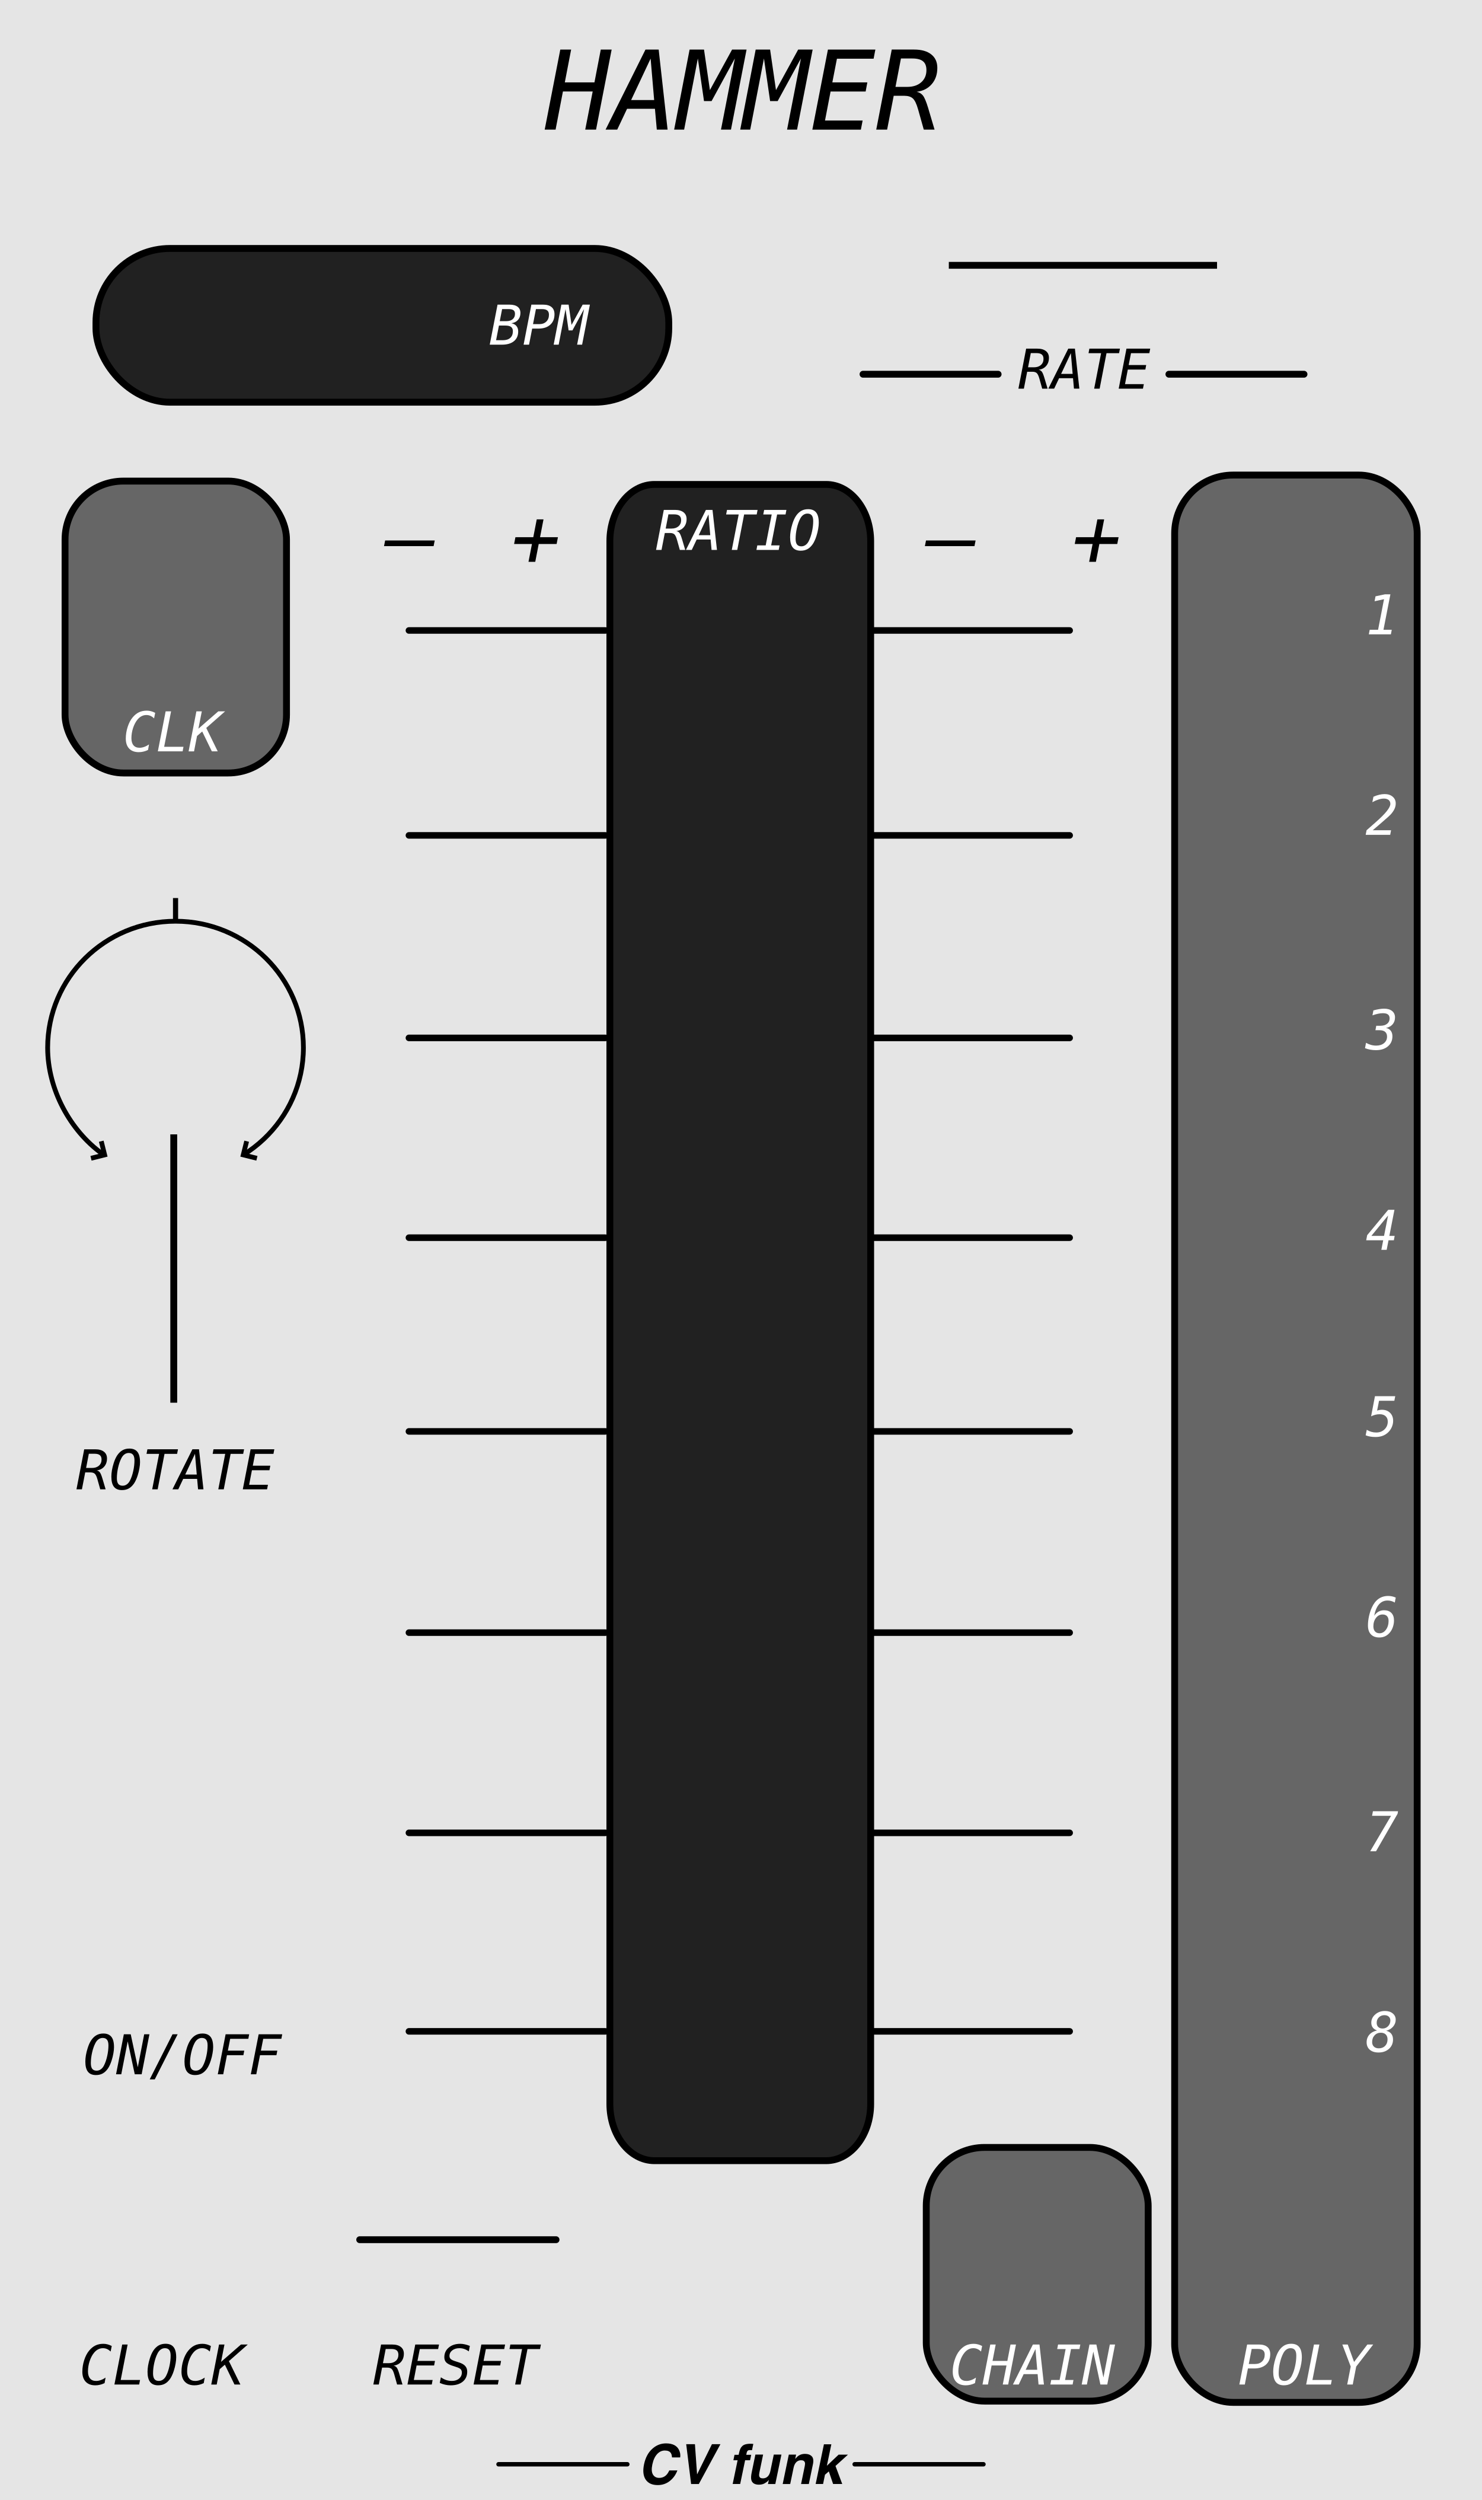 <?xml version="1.0" encoding="UTF-8" standalone="no"?>
<!-- Created with Inkscape (http://www.inkscape.org/) -->

<svg
   width="76.2mm"
   height="128.5mm"
   viewBox="0 0 76.2 128.5"
   version="1.1"
   id="svg8"
   inkscape:version="1.2 (dc2aeda, 2022-05-15)"
   sodipodi:docname="Hammer.svg"
   xml:space="preserve"
   xmlns:inkscape="http://www.inkscape.org/namespaces/inkscape"
   xmlns:sodipodi="http://sodipodi.sourceforge.net/DTD/sodipodi-0.dtd"
   xmlns="http://www.w3.org/2000/svg"
   xmlns:svg="http://www.w3.org/2000/svg"
   xmlns:rdf="http://www.w3.org/1999/02/22-rdf-syntax-ns#"
   xmlns:cc="http://creativecommons.org/ns#"
   xmlns:dc="http://purl.org/dc/elements/1.1/"
   xmlns:serif="http://www.serif.com/"><defs
     id="defs2" /><sodipodi:namedview
     id="base"
     pagecolor="#ffffff"
     bordercolor="#666666"
     borderopacity="1.0"
     inkscape:pageopacity="0.0"
     inkscape:pageshadow="2"
     inkscape:zoom="1.4635467"
     inkscape:cx="247.34435"
     inkscape:cy="241.1949"
     inkscape:document-units="mm"
     inkscape:current-layer="svg8"
     showgrid="false"
     units="mm"
     inkscape:snap-bbox="true"
     inkscape:snap-page="true"
     inkscape:bbox-nodes="false"
     inkscape:snap-bbox-edge-midpoints="false"
     inkscape:window-width="1512"
     inkscape:window-height="888"
     inkscape:window-x="0"
     inkscape:window-y="38"
     inkscape:window-maximized="0"
     inkscape:snap-bbox-midpoints="true"
     inkscape:snap-nodes="false"
     inkscape:showpageshadow="2"
     inkscape:pagecheckerboard="0"
     inkscape:deskcolor="#d1d1d1"
     showguides="true" /><rect
     id="rect1"
     x="-0.065"
     y="-0.389"
     width="76.33"
     height="129.294"
     style="clip-rule:evenodd;fill:#e5e5e5;fill-rule:evenodd;stroke-width:0.432;stroke-linejoin:round;stroke-miterlimit:1.5;fill-opacity:1" /><rect
     style="fill:#666666;fill-opacity:1;stroke:#000000;stroke-width:0.353;stroke-linecap:square;stroke-dasharray:none;stroke-opacity:1;paint-order:fill markers stroke"
     id="rect24722"
     width="12.47"
     height="99.067"
     x="60.397"
     y="24.419"
     rx="3"
     ry="3" /><g
     id="g10544"
     transform="translate(-6.843)"
     style="fill:#000000"><g
       id="g473"
       transform="translate(25.033)"
       style="fill:#000000"><path
         id="path128"
         d="m 16.724,125.934 c 0.06,0.127 0.079,0.254 0.058,0.382 h -0.419 c -0.006,-0.098 -0.026,-0.172 -0.058,-0.222 -0.057,-0.089 -0.161,-0.134 -0.311,-0.134 -0.152,0 -0.286,0.063 -0.4,0.188 -0.114,0.125 -0.195,0.303 -0.243,0.532 -0.048,0.23 -0.038,0.401 0.032,0.516 0.069,0.114 0.175,0.171 0.318,0.171 0.147,0 0.27,-0.049 0.368,-0.147 0.054,-0.052 0.105,-0.132 0.155,-0.237 h 0.415 c -0.083,0.223 -0.213,0.405 -0.391,0.545 -0.178,0.139 -0.384,0.209 -0.618,0.209 -0.289,0 -0.496,-0.094 -0.622,-0.283 -0.125,-0.19 -0.153,-0.45 -0.084,-0.781 0.074,-0.357 0.225,-0.633 0.453,-0.826 0.199,-0.168 0.424,-0.253 0.676,-0.253 0.338,0 0.561,0.113 0.67,0.339 z"
         style="clip-rule:evenodd;opacity:1;fill:#000000;fill-rule:nonzero;stroke-width:0.356;stroke-linejoin:round;stroke-miterlimit:1.5" /><path
         id="path129"
         d="m 17.652,127.189 0.764,-1.554 h 0.436 l -1.111,2.047 h -0.396 l -0.252,-2.047 h 0.448 z"
         style="clip-rule:evenodd;opacity:1;fill:#000000;fill-rule:nonzero;stroke-width:0.356;stroke-linejoin:round;stroke-miterlimit:1.5" /><path
         id="path130"
         d="m 20.435,126.181 -0.059,0.279 h -0.254 l -0.254,1.22 h -0.386 l 0.254,-1.22 h -0.217 l 0.058,-0.279 h 0.213 l 0.02,-0.097 c 0.034,-0.162 0.084,-0.274 0.15,-0.335 0.076,-0.09 0.22,-0.136 0.436,-0.136 0.025,0 0.047,7.1e-4 0.066,0.002 0.02,0.001 0.047,0.004 0.081,0.006 l -0.068,0.323 c -0.021,-0.003 -0.057,-0.005 -0.108,-0.006 -0.051,-10e-4 -0.089,0.01 -0.114,0.035 -0.025,0.025 -0.04,0.052 -0.046,0.081 -0.006,0.03 -0.015,0.072 -0.027,0.128 z"
         style="clip-rule:evenodd;opacity:1;fill:#000000;fill-rule:nonzero;stroke-width:0.356;stroke-linejoin:round;stroke-miterlimit:1.5" /><path
         id="path131"
         d="m 21.342,127.468 c -0.004,0.005 -0.016,0.018 -0.036,0.042 -0.019,0.023 -0.04,0.043 -0.064,0.061 -0.073,0.056 -0.14,0.093 -0.201,0.114 -0.061,0.02 -0.13,0.031 -0.206,0.031 -0.219,0 -0.351,-0.08 -0.393,-0.241 -0.024,-0.089 -0.017,-0.22 0.019,-0.393 l 0.189,-0.913 h 0.397 l -0.189,0.913 c -0.018,0.086 -0.022,0.151 -0.011,0.194 0.019,0.077 0.081,0.115 0.184,0.115 0.133,0 0.235,-0.055 0.307,-0.164 0.038,-0.059 0.067,-0.137 0.087,-0.234 l 0.171,-0.824 h 0.393 l -0.315,1.513 h -0.377 z"
         style="clip-rule:evenodd;opacity:1;fill:#000000;fill-rule:nonzero;stroke-width:0.356;stroke-linejoin:round;stroke-miterlimit:1.5" /><path
         id="path132"
         d="m 23.188,126.761 c 0.017,-0.08 0.02,-0.141 0.007,-0.183 -0.022,-0.078 -0.086,-0.117 -0.193,-0.117 -0.132,0 -0.234,0.057 -0.306,0.171 -0.038,0.06 -0.067,0.137 -0.086,0.231 l -0.17,0.819 h -0.386 l 0.314,-1.511 h 0.375 l -0.046,0.221 c 0.066,-0.077 0.125,-0.134 0.177,-0.168 0.092,-0.061 0.2,-0.091 0.322,-0.091 0.154,0 0.27,0.041 0.351,0.123 0.08,0.082 0.101,0.218 0.062,0.407 l -0.212,1.019 h -0.398 z"
         style="clip-rule:evenodd;opacity:1;fill:#000000;fill-rule:nonzero;stroke-width:0.356;stroke-linejoin:round;stroke-miterlimit:1.5" /><path
         id="path133"
         d="m 24.228,127.205 -0.098,0.476 h -0.381 l 0.425,-2.04 h 0.381 l -0.23,1.103 0.602,-0.57 h 0.481 l -0.64,0.58 0.347,0.927 H 24.646 l -0.22,-0.647 z"
         style="clip-rule:evenodd;opacity:1;fill:#000000;fill-rule:nonzero;stroke-width:0.356;stroke-linejoin:round;stroke-miterlimit:1.5" /><path
         id="path134"
         d="m 7.443,126.667 h 6.622"
         style="clip-rule:evenodd;opacity:1;fill:#000000;fill-rule:evenodd;stroke:#000000;stroke-width:0.228px;stroke-linecap:round;stroke-linejoin:round;stroke-miterlimit:1.5" /><path
         id="path135"
         d="m 25.754,126.667 h 6.622"
         style="clip-rule:evenodd;opacity:1;fill:#000000;fill-rule:evenodd;stroke:#000000;stroke-width:0.228px;stroke-linecap:round;stroke-linejoin:round;stroke-miterlimit:1.5" /></g></g><rect
     style="clip-rule:evenodd;fill:#212121;fill-opacity:1;fill-rule:evenodd;stroke:#000000;stroke-width:0.353;stroke-linejoin:round;stroke-miterlimit:1.5;stroke-dasharray:none;stroke-opacity:1"
     id="rect1111"
     width="29.452"
     height="7.903"
     x="4.934"
     y="12.771"
     ry="3.806"
     rx="3.806" /><g
     aria-label="CLOCK"
     id="text1194"
     style="font-style:italic;font-size:2.822px;font-family:Menlo;-inkscape-font-specification:'Menlo Italic';text-align:center;text-anchor:middle;fill:#000000;stroke-width:0.353;stroke-linecap:round;paint-order:fill markers stroke"
     transform="translate(1.795,-0.02)"><path
       d="m 3.582,122.516 q -0.116,0.057 -0.234,0.084 -0.117,0.029 -0.243,0.029 -0.317,0 -0.492,-0.183 -0.174,-0.183 -0.174,-0.514 0,-0.303 0.096,-0.601 0.096,-0.298 0.254,-0.486 0.147,-0.179 0.325,-0.265 0.178,-0.085 0.405,-0.085 0.11,0 0.219,0.029 0.109,0.029 0.212,0.084 l -0.057,0.285 q -0.088,-0.087 -0.186,-0.13 -0.098,-0.043 -0.208,-0.043 -0.131,0 -0.243,0.057 -0.112,0.055 -0.209,0.17 -0.143,0.169 -0.232,0.434 -0.087,0.265 -0.087,0.531 0,0.238 0.107,0.365 0.107,0.127 0.31,0.127 0.117,0 0.241,-0.044 0.125,-0.044 0.247,-0.128 z"
       style="stroke-width:0.353;fill:#000000"
       id="path5129" /><path
       d="m 4.489,120.532 h 0.278 l -0.356,1.823 h 0.994 l -0.045,0.234 H 4.088 Z"
       style="stroke-width:0.353;fill:#000000"
       id="path5131" /><path
       d="m 6.371,122.403 q 0.117,0 0.216,-0.07 0.099,-0.07 0.164,-0.201 0.102,-0.2 0.165,-0.484 0.063,-0.284 0.063,-0.546 0,-0.196 -0.073,-0.288 -0.072,-0.094 -0.223,-0.094 -0.117,0 -0.215,0.07 -0.098,0.07 -0.163,0.201 -0.105,0.203 -0.168,0.484 -0.063,0.281 -0.063,0.543 0,0.197 0.072,0.291 0.073,0.094 0.225,0.094 z m 0.894,-1.22 q 0,0.152 -0.032,0.329 -0.03,0.178 -0.09,0.365 -0.04,0.127 -0.087,0.227 -0.045,0.101 -0.099,0.182 -0.121,0.175 -0.271,0.259 -0.15,0.083 -0.35,0.083 -0.277,0 -0.411,-0.17 -0.134,-0.17 -0.134,-0.522 0,-0.153 0.029,-0.328 0.03,-0.176 0.09,-0.364 0.04,-0.127 0.085,-0.227 0.047,-0.101 0.101,-0.182 0.121,-0.175 0.271,-0.258 0.15,-0.084 0.35,-0.084 0.278,0 0.412,0.17 0.135,0.168 0.135,0.52 z"
       style="stroke-width:0.353;fill:#000000"
       id="path5133" /><path
       d="m 8.68,122.516 q -0.116,0.057 -0.234,0.084 -0.117,0.029 -0.243,0.029 -0.317,0 -0.492,-0.183 -0.174,-0.183 -0.174,-0.514 0,-0.303 0.096,-0.601 0.096,-0.298 0.254,-0.486 0.147,-0.179 0.325,-0.265 0.178,-0.085 0.405,-0.085 0.11,0 0.219,0.029 0.109,0.029 0.212,0.084 l -0.057,0.285 q -0.088,-0.087 -0.186,-0.13 -0.098,-0.043 -0.208,-0.043 -0.131,0 -0.243,0.057 -0.112,0.055 -0.209,0.17 -0.143,0.169 -0.232,0.434 -0.087,0.265 -0.087,0.531 0,0.238 0.107,0.365 0.107,0.127 0.31,0.127 0.117,0 0.241,-0.044 0.125,-0.044 0.247,-0.128 z"
       style="stroke-width:0.353;fill:#000000"
       id="path5135" /><path
       d="m 9.468,120.532 h 0.278 l -0.175,0.892 1.023,-0.892 h 0.35 l -0.969,0.853 0.59,1.204 h -0.302 l -0.496,-1.021 -0.266,0.232 -0.154,0.79 H 9.067 Z"
       style="stroke-width:0.353;fill:#000000"
       id="path5137" /></g><g
     aria-label="RESET"
     id="text1198"
     style="font-style:italic;font-size:2.822px;font-family:Menlo;-inkscape-font-specification:'Menlo Italic';text-align:center;text-anchor:middle;fill:#000000;stroke-width:0.353;stroke-linecap:round;paint-order:fill markers stroke"
     transform="translate(4.44,-0.02)"><path
       d="m 15.795,121.618 q 0.099,0.019 0.158,0.092 0.061,0.073 0.135,0.317 l 0.167,0.562 H 15.978 l -0.146,-0.52 q -0.061,-0.215 -0.136,-0.282 -0.074,-0.068 -0.226,-0.068 H 15.205 l -0.169,0.87 H 14.756 l 0.398,-2.057 h 0.573 q 0.285,0 0.441,0.124 0.157,0.123 0.157,0.347 0,0.252 -0.143,0.418 -0.142,0.165 -0.387,0.197 z m -0.404,-0.857 -0.141,0.73 h 0.302 q 0.225,0 0.358,-0.117 0.135,-0.119 0.135,-0.314 0,-0.154 -0.087,-0.226 -0.087,-0.073 -0.274,-0.073 z"
       style="stroke-width:0.353;fill:#000000"
       id="path5140" /><path
       d="m 16.912,120.532 h 1.22 l -0.045,0.234 H 17.144 l -0.119,0.609 h 0.9 l -0.044,0.234 h -0.901 l -0.143,0.746 h 0.967 l -0.045,0.234 H 16.511 Z"
       style="stroke-width:0.353;fill:#000000"
       id="path5142" /><path
       d="m 19.718,120.602 -0.054,0.282 q -0.112,-0.081 -0.232,-0.123 -0.12,-0.041 -0.248,-0.041 -0.227,0 -0.371,0.113 -0.143,0.113 -0.143,0.288 0,0.098 0.068,0.158 0.068,0.061 0.245,0.116 l 0.167,0.054 q 0.225,0.069 0.328,0.185 0.105,0.114 0.105,0.292 0,0.324 -0.229,0.514 -0.229,0.189 -0.624,0.189 -0.143,0 -0.282,-0.032 -0.138,-0.03 -0.276,-0.092 l 0.057,-0.288 q 0.135,0.095 0.273,0.141 0.139,0.045 0.294,0.045 0.227,0 0.369,-0.121 0.142,-0.121 0.142,-0.307 0,-0.113 -0.061,-0.175 -0.061,-0.062 -0.244,-0.119 l -0.139,-0.045 q -0.254,-0.08 -0.356,-0.181 -0.101,-0.102 -0.101,-0.269 0,-0.305 0.227,-0.497 0.227,-0.194 0.594,-0.194 0.11,0 0.234,0.028 0.125,0.028 0.256,0.08 z"
       style="stroke-width:0.353;fill:#000000"
       id="path5144" /><path
       d="m 20.31,120.532 h 1.22 l -0.045,0.234 h -0.943 l -0.119,0.609 h 0.9 l -0.044,0.234 h -0.901 l -0.143,0.746 h 0.967 l -0.045,0.234 h -1.247 z"
       style="stroke-width:0.353;fill:#000000"
       id="path5146" /><path
       d="m 21.801,120.532 h 1.571 l -0.045,0.234 h -0.646 l -0.353,1.823 h -0.281 l 0.356,-1.823 h -0.646 z"
       style="stroke-width:0.353;fill:#000000"
       id="path5148" /></g><path
     d="m 21.026,32.407 h 10.095"
     style="clip-rule:evenodd;display:inline;fill:none;fill-rule:evenodd;stroke:#000000;stroke-width:0.338px;stroke-linecap:round;stroke-linejoin:round;stroke-miterlimit:1.5"
     id="path7549" /><path
     d="m 21.026,42.94 h 10.095"
     style="clip-rule:evenodd;display:inline;fill:none;fill-rule:evenodd;stroke:#000000;stroke-width:0.338px;stroke-linecap:round;stroke-linejoin:round;stroke-miterlimit:1.5"
     id="path7553" /><path
     d="m 21.026,53.35 h 10.095"
     style="clip-rule:evenodd;display:inline;fill:none;fill-rule:evenodd;stroke:#000000;stroke-width:0.338px;stroke-linecap:round;stroke-linejoin:round;stroke-miterlimit:1.5"
     id="path7557" /><path
     d="m 21.026,63.619 h 10.095"
     style="clip-rule:evenodd;display:inline;fill:none;fill-rule:evenodd;stroke:#000000;stroke-width:0.338px;stroke-linecap:round;stroke-linejoin:round;stroke-miterlimit:1.5"
     id="path7561" /><path
     d="m 21.026,73.576 h 10.095"
     style="clip-rule:evenodd;display:inline;fill:none;fill-rule:evenodd;stroke:#000000;stroke-width:0.338px;stroke-linecap:round;stroke-linejoin:round;stroke-miterlimit:1.5"
     id="path7565" /><path
     d="m 21.026,83.92 h 10.095"
     style="clip-rule:evenodd;display:inline;fill:none;fill-rule:evenodd;stroke:#000000;stroke-width:0.338px;stroke-linecap:round;stroke-linejoin:round;stroke-miterlimit:1.5"
     id="path7569" /><path
     d="m 44.903,32.407 h 10.095"
     style="clip-rule:evenodd;display:inline;fill:none;fill-rule:evenodd;stroke:#000000;stroke-width:0.338px;stroke-linecap:round;stroke-linejoin:round;stroke-miterlimit:1.5"
     id="path7573" /><path
     d="m 44.903,42.94 h 10.095"
     style="clip-rule:evenodd;display:inline;fill:none;fill-rule:evenodd;stroke:#000000;stroke-width:0.338px;stroke-linecap:round;stroke-linejoin:round;stroke-miterlimit:1.5"
     id="path7577" /><path
     d="m 44.903,53.35 h 10.095"
     style="clip-rule:evenodd;display:inline;fill:none;fill-rule:evenodd;stroke:#000000;stroke-width:0.338px;stroke-linecap:round;stroke-linejoin:round;stroke-miterlimit:1.5"
     id="path7581" /><path
     d="m 44.903,63.619 h 10.095"
     style="clip-rule:evenodd;display:inline;fill:none;fill-rule:evenodd;stroke:#000000;stroke-width:0.338px;stroke-linecap:round;stroke-linejoin:round;stroke-miterlimit:1.5"
     id="path7585" /><path
     d="m 44.903,73.576 h 10.095"
     style="clip-rule:evenodd;display:inline;fill:none;fill-rule:evenodd;stroke:#000000;stroke-width:0.338px;stroke-linecap:round;stroke-linejoin:round;stroke-miterlimit:1.5"
     id="path7589" /><path
     d="m 44.903,83.92 h 10.095"
     style="clip-rule:evenodd;display:inline;fill:none;fill-rule:evenodd;stroke:#000000;stroke-width:0.338px;stroke-linecap:round;stroke-linejoin:round;stroke-miterlimit:1.5"
     id="path7593" /><path
     d="M 44.767,27.815 V 108.148 c 0,1.608 -1.028,2.914 -2.292,2.914 h -8.825 c -1.265,0 -2.292,-1.306 -2.292,-2.914 V 27.815 c 0,-1.608 1.027,-2.914 2.292,-2.914 h 8.825 c 1.265,0 2.292,1.306 2.292,2.914 z"
     style="clip-rule:evenodd;display:inline;fill:#212121;fill-rule:evenodd;stroke:#000000;stroke-width:0.353;stroke-linecap:round;stroke-linejoin:round;stroke-miterlimit:1.5;stroke-dasharray:none;fill-opacity:1"
     id="path7309" /><g
     aria-label="–"
     id="text7925"
     style="font-style:italic;font-size:4.233px;font-family:Menlo-Italic, Menlo, monospace;clip-rule:evenodd;display:inline;fill:#000000;fill-rule:evenodd;stroke-width:0.085;stroke-linecap:round;stroke-linejoin:round;stroke-miterlimit:1.5"
     transform="translate(-94.117,-16.713)"><path
       d="m 113.92,44.495 h 2.549 l -0.058,0.291 h -2.549 z"
       id="path14495"
       style="fill:#000000" /></g><g
     aria-label="–"
     id="text7931"
     style="font-style:italic;font-size:4.233px;font-family:Menlo-Italic, Menlo, monospace;clip-rule:evenodd;display:inline;fill:#000000;fill-rule:evenodd;stroke-width:0.085;stroke-linecap:round;stroke-linejoin:round;stroke-miterlimit:1.5"
     transform="translate(-94.117,-16.713)"><path
       d="m 141.73,44.495 h 2.549 l -0.058,0.291 h -2.549 z"
       id="path14938"
       style="fill:#000000" /></g><g
     aria-label="+"
     id="text7937"
     style="font-style:italic;font-size:4.233px;font-family:Menlo-Italic, Menlo, monospace;clip-rule:evenodd;display:inline;fill:#000000;fill-rule:evenodd;stroke-width:0.085;stroke-linecap:round;stroke-linejoin:round;stroke-miterlimit:1.5"
     transform="translate(-94.117,-16.713)"><path
       d="m 122.062,43.41 -0.178,0.916 h 0.92 l -0.068,0.349 h -0.92 l -0.178,0.916 h -0.347 l 0.178,-0.916 h -0.918 l 0.068,-0.349 h 0.918 l 0.178,-0.916 z"
       id="path14498"
       style="fill:#000000" /></g><g
     aria-label="+"
     id="text7949"
     style="font-style:italic;font-size:4.233px;font-family:Menlo-Italic, Menlo, monospace;clip-rule:evenodd;display:inline;fill:#000000;fill-rule:evenodd;stroke-width:0.085;stroke-linecap:round;stroke-linejoin:round;stroke-miterlimit:1.5"
     transform="translate(-94.117,-16.713)"><path
       d="m 150.889,43.41 -0.178,0.916 h 0.92 l -0.068,0.349 h -0.92 l -0.178,0.916 h -0.347 l 0.178,-0.916 h -0.918 l 0.068,-0.349 h 0.918 l 0.178,-0.916 z"
       id="path14928"
       style="fill:#000000" /></g><path
     d="m 21.026,94.211 h 10.095"
     style="clip-rule:evenodd;display:inline;fill:none;fill-rule:evenodd;stroke:#000000;stroke-width:0.338px;stroke-linecap:round;stroke-linejoin:round;stroke-miterlimit:1.5"
     id="path4314" /><path
     d="m 44.903,94.211 h 10.095"
     style="clip-rule:evenodd;display:inline;fill:none;fill-rule:evenodd;stroke:#000000;stroke-width:0.338px;stroke-linecap:round;stroke-linejoin:round;stroke-miterlimit:1.5"
     id="path4316" /><g
     aria-label="HAMMER"
     id="text23145"
     style="font-style:italic;font-size:5.644px;font-family:Menlo;-inkscape-font-specification:'Menlo Italic';text-align:center;text-anchor:middle;fill:#000000;stroke-width:0.212;stroke-linecap:square;paint-order:fill markers stroke"><path
       d="m 28.809,2.548 h 0.557 l -0.325,1.687 h 1.524 l 0.325,-1.687 h 0.559 l -0.802,4.115 H 30.091 L 30.474,4.703 H 28.944 l -0.378,1.96 h -0.559 z"
       id="path31741"
       style="fill:#000000" /><path
       d="m 33.453,3.011 -1.003,2.133 h 1.185 z M 33.189,2.548 h 0.678 l 0.458,4.115 h -0.554 l -0.096,-1.072 h -1.433 l -0.507,1.072 h -0.598 z"
       id="path31743"
       style="fill:#000000" /><path
       d="m 35.457,2.548 h 0.741 l 0.303,2.084 1.141,-2.084 h 0.744 l -0.802,4.115 h -0.513 L 37.783,3.005 36.587,5.196 H 36.198 L 35.881,3.005 35.176,6.663 h -0.513 z"
       id="path31745"
       style="fill:#000000" /><path
       d="m 38.855,2.548 h 0.741 l 0.303,2.084 1.141,-2.084 h 0.744 l -0.802,4.115 h -0.513 L 41.181,3.005 39.985,5.196 H 39.597 L 39.28,3.005 38.574,6.663 h -0.513 z"
       id="path31747"
       style="fill:#000000" /><path
       d="m 42.57,2.548 h 2.439 l -0.091,0.469 h -1.885 l -0.237,1.218 h 1.8 l -0.088,0.469 h -1.802 l -0.287,1.491 h 1.935 l -0.091,0.469 h -2.494 z"
       id="path31749"
       style="fill:#000000" /><path
       d="m 47.132,4.719 q 0.198,0.039 0.317,0.185 0.121,0.146 0.27,0.634 l 0.333,1.124 h -0.554 l -0.292,-1.039 Q 47.085,5.194 46.933,5.058 46.784,4.923 46.481,4.923 h -0.529 l -0.339,1.739 h -0.559 l 0.797,-4.115 h 1.147 q 0.571,0 0.882,0.248 0.314,0.245 0.314,0.695 0,0.504 -0.287,0.835 -0.284,0.331 -0.774,0.394 z m -0.808,-1.714 -0.281,1.461 h 0.604 q 0.449,0 0.717,-0.234 0.27,-0.237 0.27,-0.628 0,-0.309 -0.174,-0.452 -0.174,-0.146 -0.548,-0.146 z"
       id="path31751"
       style="fill:#000000" /></g><path
     d="m 21.026,104.415 h 10.095"
     style="clip-rule:evenodd;display:inline;fill:none;fill-rule:evenodd;stroke:#000000;stroke-width:0.338px;stroke-linecap:round;stroke-linejoin:round;stroke-miterlimit:1.5"
     id="path23566" /><path
     d="m 44.903,104.415 h 10.095"
     style="clip-rule:evenodd;display:inline;fill:none;fill-rule:evenodd;stroke:#000000;stroke-width:0.338px;stroke-linecap:round;stroke-linejoin:round;stroke-miterlimit:1.5"
     id="path23568" /><g
     aria-label="POLY"
     id="text23572"
     style="font-style:italic;font-size:2.822px;font-family:Menlo;-inkscape-font-specification:'Menlo Italic';text-align:center;text-anchor:middle;fill:#ffffff;stroke-width:0.212;stroke-linecap:square;paint-order:fill markers stroke"
     transform="translate(-0.2,-0.028)"><path
       d="m 64.558,120.768 -0.15,0.773 h 0.322 q 0.227,0 0.362,-0.131 0.136,-0.132 0.136,-0.351 0,-0.149 -0.085,-0.219 -0.085,-0.072 -0.265,-0.072 z m -0.234,-0.229 H 64.93 q 0.284,0 0.433,0.127 0.149,0.127 0.149,0.367 0,0.343 -0.22,0.54 -0.22,0.197 -0.606,0.197 h -0.321 l -0.161,0.827 h -0.28 z"
       style="fill:#ffffff"
       id="path29407" /><path
       d="m 66.244,122.411 q 0.117,0 0.216,-0.07 0.099,-0.07 0.164,-0.201 0.102,-0.2 0.165,-0.484 0.063,-0.284 0.063,-0.546 0,-0.196 -0.073,-0.288 -0.072,-0.094 -0.223,-0.094 -0.117,0 -0.215,0.07 -0.098,0.07 -0.163,0.201 -0.105,0.203 -0.168,0.484 -0.063,0.281 -0.063,0.543 0,0.197 0.072,0.291 0.073,0.094 0.225,0.094 z m 0.894,-1.22 q 0,0.152 -0.032,0.329 -0.03,0.178 -0.09,0.365 -0.04,0.127 -0.087,0.227 -0.045,0.101 -0.099,0.182 -0.121,0.175 -0.271,0.259 -0.15,0.083 -0.35,0.083 -0.277,0 -0.411,-0.17 -0.134,-0.17 -0.134,-0.522 0,-0.153 0.029,-0.328 0.03,-0.176 0.09,-0.364 0.04,-0.127 0.085,-0.227 0.047,-0.101 0.101,-0.182 0.121,-0.175 0.271,-0.258 0.15,-0.084 0.35,-0.084 0.278,0 0.412,0.17 0.135,0.168 0.135,0.52 z"
       style="fill:#ffffff"
       id="path29409" /><path
       d="m 67.76,120.539 h 0.278 l -0.356,1.823 h 0.994 l -0.045,0.234 h -1.272 z"
       style="fill:#ffffff"
       id="path29411" /><path
       d="m 69.219,120.539 h 0.278 l 0.325,0.897 0.685,-0.897 h 0.3 l -0.875,1.134 -0.178,0.923 h -0.285 l 0.181,-0.923 z"
       style="fill:#ffffff"
       id="path29413" /></g><g
     aria-label="1"
     id="text23576"
     style="font-style:italic;font-size:2.822px;font-family:Menlo;-inkscape-font-specification:'Menlo Italic';text-align:center;text-anchor:middle;fill:#ffffff;stroke-width:0.212;stroke-linecap:square;paint-order:fill markers stroke"
     transform="translate(-0.529,-2.646)"><path
       d="m 70.955,35.018 h 0.431 l 0.305,-1.572 -0.485,0.105 0.048,-0.254 0.485,-0.102 h 0.28 l -0.356,1.823 h 0.426 l -0.045,0.234 h -1.134 z"
       style="fill:#ffffff"
       id="path29437" /></g><g
     aria-label="2"
     id="text23580"
     style="font-style:italic;font-size:2.822px;font-family:Menlo;-inkscape-font-specification:'Menlo Italic';text-align:center;text-anchor:middle;fill:#ffffff;stroke-width:0.212;stroke-linecap:square;paint-order:fill markers stroke"
     transform="translate(-0.529,-2.646)"><path
       d="m 71.11,45.323 h 0.943 l -0.044,0.234 h -1.26 l 0.045,-0.234 0.429,-0.378 0.054,-0.048 q 0.74,-0.649 0.74,-0.929 0,-0.128 -0.088,-0.201 -0.088,-0.073 -0.245,-0.073 -0.127,0 -0.273,0.047 -0.146,0.045 -0.32,0.139 l 0.057,-0.281 q 0.154,-0.068 0.298,-0.102 0.145,-0.034 0.278,-0.034 0.255,0 0.412,0.134 0.157,0.134 0.157,0.347 0,0.132 -0.05,0.252 -0.048,0.119 -0.161,0.26 -0.045,0.058 -0.164,0.167 -0.119,0.109 -0.367,0.322 z"
       style="fill:#ffffff"
       id="path29434" /></g><g
     aria-label="3"
     id="text23584"
     style="font-style:italic;font-size:2.822px;font-family:Menlo;-inkscape-font-specification:'Menlo Italic';text-align:center;text-anchor:middle;fill:#ffffff;stroke-width:0.212;stroke-linecap:square;paint-order:fill markers stroke"
     transform="translate(-0.529,-2.646)"><path
       d="m 71.79,55.484 q 0.157,0.028 0.245,0.141 0.088,0.113 0.088,0.287 0,0.322 -0.232,0.518 -0.23,0.196 -0.616,0.196 -0.149,0 -0.291,-0.026 -0.141,-0.025 -0.27,-0.076 l 0.052,-0.277 q 0.125,0.072 0.256,0.109 0.131,0.036 0.266,0.036 0.251,0 0.405,-0.128 0.154,-0.13 0.154,-0.335 0,-0.161 -0.099,-0.244 -0.098,-0.084 -0.288,-0.084 h -0.211 l 0.044,-0.229 h 0.212 q 0.218,0 0.346,-0.103 0.128,-0.103 0.128,-0.274 0,-0.138 -0.085,-0.203 -0.084,-0.066 -0.262,-0.066 -0.113,0 -0.247,0.028 -0.134,0.028 -0.289,0.083 l 0.051,-0.256 q 0.169,-0.045 0.303,-0.066 0.134,-0.022 0.249,-0.022 0.259,0 0.408,0.121 0.149,0.121 0.149,0.331 0,0.211 -0.124,0.354 -0.123,0.142 -0.345,0.187 z"
       style="fill:#ffffff"
       id="path29431" /></g><g
     aria-label="4"
     id="text23588"
     style="font-style:italic;font-size:2.822px;font-family:Menlo;-inkscape-font-specification:'Menlo Italic';text-align:center;text-anchor:middle;fill:#ffffff;stroke-width:0.212;stroke-linecap:square;paint-order:fill markers stroke"
     transform="translate(-0.529,-2.646)"><path
       d="m 71.901,65.123 -0.861,1.05 h 0.652 z m 0.005,-0.291 h 0.321 l -0.262,1.341 h 0.273 l -0.041,0.226 h -0.274 l -0.096,0.491 h -0.273 l 0.095,-0.491 h -0.874 l 0.05,-0.263 z"
       style="fill:#ffffff"
       id="path29428" /></g><g
     aria-label="5"
     id="text23592"
     style="font-style:italic;font-size:2.822px;font-family:Menlo;-inkscape-font-specification:'Menlo Italic';text-align:center;text-anchor:middle;fill:#ffffff;stroke-width:0.212;stroke-linecap:square;paint-order:fill markers stroke"
     transform="translate(-0.529,-2.646)"><path
       d="m 71.225,74.413 h 1.042 l -0.045,0.234 h -0.787 l -0.099,0.506 q 0.065,-0.022 0.125,-0.032 0.062,-0.011 0.123,-0.011 0.259,0 0.418,0.157 0.158,0.156 0.158,0.411 0,0.171 -0.073,0.332 -0.072,0.161 -0.204,0.28 -0.121,0.11 -0.278,0.165 -0.156,0.055 -0.353,0.055 -0.149,0 -0.278,-0.023 -0.128,-0.022 -0.227,-0.065 l 0.057,-0.282 q 0.116,0.07 0.237,0.105 0.121,0.034 0.251,0.034 0.256,0 0.424,-0.161 0.168,-0.161 0.168,-0.401 0,-0.176 -0.112,-0.277 -0.11,-0.101 -0.306,-0.101 -0.109,0 -0.223,0.028 -0.113,0.028 -0.216,0.08 z"
       style="fill:#ffffff"
       id="path29425" /></g><g
     aria-label="6"
     id="text23596"
     style="font-style:italic;font-size:2.822px;font-family:Menlo;-inkscape-font-specification:'Menlo Italic';text-align:center;text-anchor:middle;fill:#ffffff;stroke-width:0.212;stroke-linecap:square;paint-order:fill markers stroke"
     transform="translate(-0.529,-2.646)"><path
       d="m 71.925,85.957 q 0,-0.156 -0.08,-0.24 -0.08,-0.084 -0.227,-0.084 -0.201,0 -0.338,0.174 -0.136,0.174 -0.136,0.435 0,0.167 0.084,0.262 0.084,0.094 0.232,0.094 0.198,0 0.332,-0.185 0.134,-0.185 0.134,-0.456 z m 0.369,-1.193 -0.05,0.256 q -0.08,-0.051 -0.174,-0.077 -0.094,-0.028 -0.197,-0.028 -0.266,0 -0.44,0.198 -0.172,0.197 -0.248,0.587 0.094,-0.141 0.222,-0.212 0.13,-0.073 0.285,-0.073 0.245,0 0.378,0.138 0.134,0.136 0.134,0.39 0,0.164 -0.055,0.328 -0.055,0.164 -0.149,0.278 -0.107,0.134 -0.245,0.2 -0.136,0.066 -0.305,0.066 -0.28,0 -0.433,-0.161 -0.152,-0.161 -0.152,-0.458 0,-0.229 0.054,-0.475 0.054,-0.247 0.147,-0.448 0.135,-0.296 0.345,-0.444 0.211,-0.149 0.496,-0.149 0.103,0 0.201,0.022 0.098,0.021 0.185,0.061 z"
       style="fill:#ffffff"
       id="path29422" /></g><g
     aria-label="7"
     id="text23600"
     style="font-style:italic;font-size:2.822px;font-family:Menlo;-inkscape-font-specification:'Menlo Italic';text-align:center;text-anchor:middle;fill:#ffffff;stroke-width:0.212;stroke-linecap:square;paint-order:fill markers stroke"
     transform="translate(-0.529,-2.646)"><path
       d="m 71.121,95.746 h 1.29 l -0.022,0.13 -1.109,1.928 h -0.299 l 1.072,-1.823 h -0.976 z"
       style="fill:#ffffff"
       id="path29419" /></g><g
     aria-label="8"
     id="text23604"
     style="font-style:italic;font-size:2.822px;font-family:Menlo;-inkscape-font-specification:'Menlo Italic';text-align:center;text-anchor:middle;fill:#ffffff;stroke-width:0.212;stroke-linecap:square;paint-order:fill markers stroke"
     transform="translate(-0.529,-2.646)"><path
       d="m 71.872,107.473 q 0,-0.16 -0.091,-0.251 -0.091,-0.091 -0.254,-0.091 -0.196,0 -0.322,0.136 -0.125,0.135 -0.125,0.347 0,0.145 0.092,0.232 0.092,0.087 0.247,0.087 0.204,0 0.328,-0.127 0.125,-0.127 0.125,-0.333 z m -0.539,-0.458 q -0.147,-0.052 -0.222,-0.152 -0.074,-0.101 -0.074,-0.245 0,-0.251 0.204,-0.427 0.204,-0.178 0.499,-0.178 0.245,0 0.398,0.125 0.154,0.125 0.154,0.324 0,0.198 -0.134,0.356 -0.134,0.156 -0.354,0.212 0.174,0.041 0.262,0.156 0.088,0.114 0.088,0.298 0,0.288 -0.209,0.477 -0.209,0.187 -0.536,0.187 -0.285,0 -0.449,-0.141 -0.163,-0.141 -0.163,-0.387 0,-0.229 0.143,-0.391 0.145,-0.163 0.393,-0.214 z m 0.382,-0.787 q -0.175,0 -0.288,0.112 -0.113,0.11 -0.113,0.281 0,0.136 0.08,0.215 0.081,0.079 0.222,0.079 0.169,0 0.285,-0.12 0.116,-0.12 0.116,-0.292 0,-0.125 -0.083,-0.2 -0.083,-0.074 -0.219,-0.074 z"
       style="fill:#ffffff"
       id="path29416" /></g><g
     aria-label="RATE"
     id="text23621"
     style="font-style:italic;font-size:2.822px;font-family:Menlo;-inkscape-font-specification:'Menlo Italic';text-align:center;text-anchor:middle;fill:#000000;stroke-width:0.212;stroke-linecap:square;paint-order:fill markers stroke"
     transform="translate(0,-3.175)"><path
       d="m 53.404,22.182 q 0.099,0.019 0.158,0.092 0.061,0.073 0.135,0.317 l 0.167,0.562 h -0.277 l -0.146,-0.52 q -0.061,-0.215 -0.136,-0.282 -0.074,-0.068 -0.226,-0.068 h -0.265 l -0.17,0.87 h -0.28 l 0.398,-2.057 h 0.573 q 0.285,0 0.441,0.124 0.157,0.123 0.157,0.347 0,0.252 -0.143,0.418 -0.142,0.165 -0.387,0.197 z m -0.404,-0.857 -0.141,0.73 h 0.302 q 0.225,0 0.358,-0.117 0.135,-0.119 0.135,-0.314 0,-0.154 -0.087,-0.226 -0.087,-0.073 -0.274,-0.073 z"
       id="path29350"
       style="fill:#000000" /><path
       d="m 55.061,21.327 -0.502,1.067 h 0.593 z m -0.132,-0.232 h 0.339 l 0.229,2.057 h -0.277 l -0.048,-0.536 h -0.717 l -0.254,0.536 h -0.299 z"
       id="path29352"
       style="fill:#000000" /><path
       d="m 56.013,21.096 h 1.571 l -0.045,0.234 h -0.646 l -0.353,1.823 h -0.281 l 0.356,-1.823 h -0.646 z"
       id="path29354"
       style="fill:#000000" /><path
       d="m 57.92,21.096 h 1.22 l -0.045,0.234 h -0.943 l -0.119,0.609 h 0.9 l -0.044,0.234 H 57.988 l -0.143,0.746 h 0.967 l -0.045,0.234 h -1.247 z"
       id="path29356"
       style="fill:#000000" /></g><g
     aria-label="ON/OFF"
     id="text24720"
     style="font-style:italic;font-size:2.822px;font-family:Menlo;-inkscape-font-specification:'Menlo Italic';text-align:center;text-anchor:middle;fill:#000000;stroke-width:0.212;stroke-linecap:square;paint-order:fill markers stroke"
     transform="translate(1.058)"><path
       d="m 3.91,106.436 q 0.117,0 0.216,-0.07 0.099,-0.07 0.164,-0.201 0.102,-0.2 0.165,-0.484 0.063,-0.284 0.063,-0.546 0,-0.196 -0.073,-0.288 -0.072,-0.094 -0.223,-0.094 -0.117,0 -0.215,0.07 -0.098,0.07 -0.163,0.201 -0.105,0.203 -0.168,0.484 -0.063,0.281 -0.063,0.543 0,0.197 0.072,0.291 0.073,0.094 0.225,0.094 z m 0.894,-1.22 q 0,0.152 -0.032,0.329 -0.03,0.178 -0.09,0.365 -0.04,0.127 -0.087,0.227 -0.045,0.101 -0.099,0.182 -0.121,0.175 -0.271,0.259 -0.15,0.083 -0.35,0.083 -0.277,0 -0.411,-0.17 -0.134,-0.17 -0.134,-0.522 0,-0.153 0.029,-0.328 0.03,-0.176 0.09,-0.364 0.04,-0.127 0.085,-0.227 0.047,-0.101 0.101,-0.182 0.121,-0.175 0.271,-0.258 0.15,-0.084 0.35,-0.084 0.278,0 0.412,0.17 0.135,0.168 0.135,0.52 z"
       id="path29383"
       style="fill:#000000" /><path
       d="m 5.31,104.565 h 0.353 l 0.364,1.694 0.329,-1.694 h 0.269 l -0.401,2.057 H 5.871 L 5.508,104.928 5.177,106.622 H 4.909 Z"
       id="path29385"
       style="fill:#000000" /><path
       d="m 6.639,106.884 1.174,-2.319 h 0.263 l -1.177,2.319 z"
       id="path29387"
       style="fill:#000000" /><path
       d="m 9.008,106.436 q 0.117,0 0.216,-0.07 0.099,-0.07 0.164,-0.201 0.102,-0.2 0.165,-0.484 0.063,-0.284 0.063,-0.546 0,-0.196 -0.073,-0.288 -0.072,-0.094 -0.223,-0.094 -0.117,0 -0.215,0.07 -0.098,0.07 -0.163,0.201 -0.105,0.203 -0.168,0.484 -0.063,0.281 -0.063,0.543 0,0.197 0.072,0.291 0.073,0.094 0.225,0.094 z m 0.894,-1.22 q 0,0.152 -0.032,0.329 -0.03,0.178 -0.09,0.365 -0.04,0.127 -0.087,0.227 -0.045,0.101 -0.099,0.182 -0.121,0.175 -0.271,0.259 -0.15,0.083 -0.35,0.083 -0.277,0 -0.411,-0.17 -0.134,-0.17 -0.134,-0.522 0,-0.153 0.029,-0.328 0.03,-0.176 0.09,-0.364 0.04,-0.127 0.085,-0.227 0.047,-0.101 0.101,-0.182 0.121,-0.175 0.271,-0.258 0.15,-0.084 0.35,-0.084 0.278,0 0.412,0.17 0.135,0.168 0.135,0.52 z"
       id="path29389"
       style="fill:#000000" /><path
       d="m 10.543,104.565 h 1.211 l -0.045,0.234 h -0.932 l -0.119,0.606 h 0.843 l -0.044,0.234 h -0.845 l -0.192,0.983 h -0.28 z"
       id="path29391"
       style="fill:#000000" /><path
       d="m 12.242,104.565 h 1.211 l -0.045,0.234 h -0.932 l -0.119,0.606 h 0.843 l -0.044,0.234 h -0.845 l -0.192,0.983 h -0.28 z"
       id="path29393"
       style="fill:#000000" /></g><g
     aria-label="RATIO"
     id="text24882"
     style="font-style:italic;font-size:2.822px;font-family:Menlo;-inkscape-font-specification:'Menlo Italic';text-align:center;text-anchor:middle;fill:#ffffff;stroke-width:0.353;stroke-linecap:square;paint-order:fill markers stroke"
     transform="translate(0,-2.646)"><path
       d="m 34.772,29.942 q 0.099,0.019 0.158,0.092 0.061,0.073 0.135,0.317 l 0.167,0.562 h -0.277 l -0.146,-0.52 q -0.061,-0.215 -0.136,-0.282 -0.074,-0.068 -0.226,-0.068 h -0.265 l -0.169,0.87 h -0.28 l 0.398,-2.057 h 0.573 q 0.285,0 0.441,0.124 0.157,0.123 0.157,0.347 0,0.252 -0.143,0.418 -0.142,0.165 -0.387,0.197 z m -0.404,-0.857 -0.141,0.73 h 0.302 q 0.225,0 0.358,-0.117 0.135,-0.119 0.135,-0.314 0,-0.154 -0.087,-0.226 -0.087,-0.073 -0.274,-0.073 z"
       style="stroke-width:0.353;fill:#ffffff"
       id="path29359" /><path
       d="m 36.428,29.088 -0.502,1.067 h 0.593 z m -0.132,-0.232 h 0.339 l 0.229,2.057 h -0.277 l -0.048,-0.536 h -0.717 l -0.254,0.536 h -0.299 z"
       style="stroke-width:0.353;fill:#ffffff"
       id="path29361" /><path
       d="m 37.381,28.856 h 1.571 l -0.045,0.234 h -0.646 l -0.353,1.823 H 37.626 l 0.356,-1.823 h -0.646 z"
       style="stroke-width:0.353;fill:#ffffff"
       id="path29363" /><path
       d="m 39.291,28.856 h 1.144 l -0.045,0.234 h -0.433 l -0.307,1.589 h 0.433 l -0.045,0.234 h -1.144 l 0.045,-0.234 h 0.431 l 0.309,-1.589 H 39.245 Z"
       style="stroke-width:0.353;fill:#ffffff"
       id="path29365" /><path
       d="m 41.205,30.728 q 0.117,0 0.216,-0.07 0.099,-0.07 0.164,-0.201 0.102,-0.2 0.165,-0.484 0.063,-0.284 0.063,-0.546 0,-0.196 -0.073,-0.288 -0.072,-0.094 -0.223,-0.094 -0.117,0 -0.215,0.07 -0.098,0.07 -0.163,0.201 -0.105,0.203 -0.168,0.484 -0.063,0.281 -0.063,0.543 0,0.197 0.072,0.291 0.073,0.094 0.225,0.094 z m 0.894,-1.22 q 0,0.152 -0.032,0.329 -0.03,0.178 -0.09,0.365 -0.04,0.127 -0.087,0.227 -0.045,0.101 -0.099,0.182 -0.121,0.175 -0.271,0.259 -0.15,0.083 -0.35,0.083 -0.277,0 -0.411,-0.169 -0.134,-0.17 -0.134,-0.522 0,-0.153 0.029,-0.328 0.03,-0.176 0.09,-0.364 0.04,-0.127 0.085,-0.227 0.047,-0.101 0.101,-0.182 0.121,-0.175 0.271,-0.258 0.15,-0.084 0.35,-0.084 0.278,0 0.412,0.169 0.135,0.168 0.135,0.52 z"
       style="stroke-width:0.353;fill:#ffffff"
       id="path29367" /></g><path
     d="m 60.102,19.236 h 6.946"
     style="clip-rule:evenodd;display:inline;fill:none;fill-rule:evenodd;stroke:#000000;stroke-width:0.353;stroke-linecap:round;stroke-linejoin:round;stroke-miterlimit:1.5;stroke-dasharray:none"
     id="path25622" /><path
     d="m 44.374,19.236 h 6.946"
     style="clip-rule:evenodd;display:inline;fill:none;fill-rule:evenodd;stroke:#000000;stroke-width:0.353;stroke-linecap:round;stroke-linejoin:round;stroke-miterlimit:1.5;stroke-dasharray:none"
     id="path25624" /><g
     aria-label="BPM"
     id="text25628"
     style="font-style:italic;font-size:2.822px;font-family:Menlo;-inkscape-font-specification:'Menlo Italic';text-align:center;text-anchor:middle;fill:#ffffff;stroke-width:0.353;stroke-linecap:square;paint-order:fill markers stroke"
     transform="translate(-1.587)"><path
       d="m 27.241,16.734 -0.147,0.754 h 0.342 q 0.254,0 0.387,-0.12 0.135,-0.12 0.135,-0.346 0,-0.147 -0.094,-0.218 -0.094,-0.07 -0.291,-0.07 z m 0.163,-0.846 -0.121,0.62 h 0.336 q 0.208,0 0.327,-0.099 0.12,-0.101 0.12,-0.276 0,-0.13 -0.077,-0.187 Q 27.912,15.888 27.74,15.888 Z M 27.169,15.659 h 0.61 q 0.28,0 0.423,0.11 0.143,0.109 0.143,0.321 0,0.212 -0.127,0.356 -0.127,0.142 -0.342,0.169 0.172,0.032 0.263,0.141 0.092,0.109 0.092,0.28 0,0.322 -0.22,0.502 -0.219,0.179 -0.62,0.179 h -0.623 z"
       style="stroke-width:0.353;fill:#ffffff"
       id="path29343" /><path
       d="m 29.143,15.888 -0.15,0.773 h 0.322 q 0.227,0 0.362,-0.131 0.136,-0.132 0.136,-0.351 0,-0.149 -0.085,-0.219 -0.085,-0.072 -0.265,-0.072 z m -0.234,-0.229 h 0.606 q 0.284,0 0.433,0.127 0.149,0.127 0.149,0.367 0,0.343 -0.22,0.54 -0.22,0.197 -0.606,0.197 h -0.321 l -0.161,0.827 h -0.28 z"
       style="stroke-width:0.353;fill:#ffffff"
       id="path29345" /><path
       d="m 30.452,15.659 h 0.371 l 0.152,1.042 0.571,-1.042 h 0.372 l -0.401,2.057 h -0.256 l 0.356,-1.829 -0.598,1.096 H 30.823 l -0.158,-1.096 -0.353,1.829 H 30.055 Z"
       style="stroke-width:0.353;fill:#ffffff"
       id="path29347" /></g><path
     d="m 8.934,58.485 v 13.439"
     style="clip-rule:evenodd;display:inline;fill:none;fill-rule:evenodd;stroke:#000000;stroke-width:0.353;stroke-linecap:square;stroke-linejoin:round;stroke-miterlimit:1.5;stroke-opacity:1;stroke-dasharray:none"
     id="path1"
     sodipodi:nodetypes="cc" /><g
     id="g19"
     transform="translate(-35.368,-1.881)"
     style="display:inline;stroke:#000000"><path
       id="path15"
       serif:id="path40"
       d="m 48.577,61.419 -0.702,-0.175 0.175,-0.703"
       style="clip-rule:evenodd;fill:none;fill-rule:evenodd;stroke:#000000;stroke-width:0.246px;stroke-linecap:butt;stroke-linejoin:miter;stroke-miterlimit:10" /><g
       id="g18"
       style="stroke:#000000"><path
         id="path16"
         serif:id="path41"
         d="m 40.605,61.17 c -1.629,-1.183 -2.787,-3.29 -2.787,-5.439 0,-3.587 2.946,-6.498 6.575,-6.498 3.629,0 6.576,2.912 6.576,6.498 0,1.849 -0.783,3.518 -2.038,4.702 -0.323,0.304 -0.677,0.577 -1.056,0.811"
         style="clip-rule:evenodd;fill:none;fill-rule:evenodd;stroke:#000000;stroke-width:0.246px;stroke-linecap:butt;stroke-linejoin:round;stroke-miterlimit:1.5"
         sodipodi:nodetypes="cssscc" /><path
         d="m 44.394,48.174 v 0.88"
         style="clip-rule:evenodd;fill:none;fill-rule:evenodd;stroke:#000000;stroke-width:0.264px;stroke-linecap:square;stroke-linejoin:round;stroke-miterlimit:1.5"
         id="path17"
         sodipodi:nodetypes="cc" /><path
         id="path18"
         serif:id="path40"
         d="m 40.047,61.419 0.702,-0.175 -0.175,-0.703"
         style="clip-rule:evenodd;fill:none;fill-rule:evenodd;stroke:#000000;stroke-width:0.246px;stroke-linecap:butt;stroke-linejoin:miter;stroke-miterlimit:10" /></g></g><g
     aria-label="ROTATE"
     id="text27141"
     style="font-style:italic;font-size:2.822px;font-family:Menlo;-inkscape-font-specification:'Menlo Italic';text-align:center;text-anchor:middle;fill:#000000;stroke-width:0.353;stroke-linecap:square;paint-order:fill markers stroke"><path
       d="m 4.971,75.582 q 0.099,0.019 0.158,0.092 0.061,0.073 0.135,0.317 l 0.167,0.562 H 5.154 L 5.008,76.034 Q 4.948,75.819 4.872,75.752 4.797,75.684 4.646,75.684 H 4.381 L 4.212,76.554 H 3.932 l 0.398,-2.057 h 0.573 q 0.285,0 0.441,0.124 0.157,0.123 0.157,0.347 0,0.252 -0.143,0.418 -0.142,0.165 -0.387,0.197 z M 4.567,74.725 4.427,75.455 h 0.302 q 0.225,0 0.358,-0.117 0.135,-0.119 0.135,-0.314 0,-0.154 -0.087,-0.226 -0.087,-0.073 -0.274,-0.073 z"
       style="stroke-width:0.353;fill:#000000"
       id="path29370" /><path
       d="m 6.306,76.368 q 0.117,0 0.216,-0.07 0.099,-0.07 0.164,-0.201 0.102,-0.2 0.165,-0.484 0.063,-0.284 0.063,-0.546 0,-0.196 -0.073,-0.288 -0.072,-0.094 -0.223,-0.094 -0.117,0 -0.215,0.07 -0.098,0.07 -0.163,0.201 -0.105,0.203 -0.168,0.484 -0.063,0.281 -0.063,0.543 0,0.197 0.072,0.291 0.073,0.094 0.225,0.094 z m 0.894,-1.22 q 0,0.152 -0.032,0.329 -0.03,0.178 -0.09,0.365 -0.04,0.127 -0.087,0.227 -0.045,0.101 -0.099,0.182 -0.121,0.175 -0.271,0.259 -0.15,0.083 -0.35,0.083 -0.277,0 -0.411,-0.169 -0.134,-0.169 -0.134,-0.522 0,-0.153 0.029,-0.328 0.03,-0.176 0.09,-0.364 0.04,-0.127 0.085,-0.227 0.047,-0.101 0.101,-0.182 0.121,-0.175 0.271,-0.258 0.15,-0.084 0.35,-0.084 0.278,0 0.412,0.169 0.135,0.168 0.135,0.52 z"
       style="stroke-width:0.353;fill:#000000"
       id="path29372" /><path
       d="m 7.58,74.496 h 1.571 l -0.045,0.234 H 8.459 l -0.353,1.823 H 7.825 l 0.356,-1.823 H 7.534 Z"
       style="stroke-width:0.353;fill:#000000"
       id="path29374" /><path
       d="M 10.026,74.728 9.524,75.794 H 10.117 Z M 9.893,74.496 h 0.339 l 0.229,2.057 h -0.277 l -0.048,-0.536 H 9.419 L 9.166,76.554 H 8.867 Z"
       style="stroke-width:0.353;fill:#000000"
       id="path29376" /><path
       d="m 10.978,74.496 h 1.571 l -0.045,0.234 h -0.646 l -0.353,1.823 h -0.281 l 0.356,-1.823 h -0.646 z"
       style="stroke-width:0.353;fill:#000000"
       id="path29378" /><path
       d="m 12.885,74.496 h 1.22 l -0.045,0.234 h -0.943 l -0.119,0.609 h 0.9 l -0.044,0.234 h -0.901 l -0.143,0.746 h 0.967 l -0.045,0.234 H 12.484 Z"
       style="stroke-width:0.353;fill:#000000"
       id="path29380" /></g><path
     d="M 62.4,13.638 H 48.962"
     style="clip-rule:evenodd;display:inline;fill:none;fill-rule:evenodd;stroke:#000000;stroke-width:0.353;stroke-linecap:square;stroke-linejoin:round;stroke-miterlimit:1.5;stroke-opacity:1;stroke-dasharray:none"
     id="path10"
     sodipodi:nodetypes="cc"
     inkscape:transform-center-x="-0.50506325"
     inkscape:transform-center-y="1.5151897" /><rect
     style="fill:#666666;fill-opacity:1;stroke:#000000;stroke-width:0.353;stroke-linecap:square;stroke-dasharray:none;stroke-opacity:1;paint-order:fill markers stroke"
     id="rect31887"
     width="11.411"
     height="13.04"
     x="47.625"
     y="110.381"
     rx="3"
     ry="3" /><g
     aria-label="CHAIN"
     id="text31899"
     style="font-style:italic;font-size:2.822px;font-family:Menlo;-inkscape-font-specification:'Menlo Italic';text-align:center;text-anchor:middle;fill:#ffffff;stroke-width:0.353;stroke-linecap:square;paint-order:fill markers stroke"
     transform="translate(0.2,0.193)"><path
       d="m 49.93,122.303 q -0.116,0.057 -0.234,0.084 -0.117,0.029 -0.243,0.029 -0.317,0 -0.492,-0.183 -0.174,-0.183 -0.174,-0.514 0,-0.303 0.096,-0.601 0.096,-0.298 0.254,-0.486 0.147,-0.179 0.325,-0.265 0.178,-0.085 0.405,-0.085 0.11,0 0.219,0.029 0.109,0.029 0.212,0.084 l -0.057,0.285 q -0.088,-0.087 -0.186,-0.13 -0.098,-0.043 -0.208,-0.043 -0.131,0 -0.243,0.057 -0.112,0.055 -0.209,0.17 -0.143,0.17 -0.232,0.434 -0.087,0.265 -0.087,0.531 0,0.238 0.107,0.365 0.107,0.127 0.31,0.127 0.117,0 0.241,-0.044 0.125,-0.044 0.247,-0.128 z"
       style="stroke-width:0.353;fill:#ffffff"
       id="path31901" /><path
       d="m 50.718,120.319 h 0.278 l -0.163,0.843 h 0.762 l 0.163,-0.843 h 0.28 l -0.401,2.057 h -0.278 l 0.192,-0.98 h -0.765 l -0.189,0.98 h -0.28 z"
       style="stroke-width:0.353;fill:#ffffff"
       id="path31903" /><path
       d="m 53.04,120.551 -0.502,1.067 h 0.593 z M 52.908,120.319 h 0.339 l 0.229,2.057 H 53.199 l -0.048,-0.536 h -0.717 l -0.254,0.536 h -0.299 z"
       style="stroke-width:0.353;fill:#ffffff"
       id="path31905" /><path
       d="m 54.203,120.319 h 1.144 l -0.045,0.234 h -0.433 l -0.307,1.589 h 0.433 l -0.045,0.234 h -1.144 l 0.045,-0.234 h 0.431 l 0.309,-1.589 h -0.433 z"
       style="stroke-width:0.353;fill:#ffffff"
       id="path31907" /><path
       d="m 55.818,120.319 h 0.353 l 0.364,1.694 0.329,-1.694 h 0.269 l -0.401,2.057 h -0.353 l -0.364,-1.694 -0.331,1.694 h -0.267 z"
       style="stroke-width:0.353;fill:#ffffff"
       id="path31909" /></g><rect
     style="fill:#666666;fill-opacity:1;stroke:#000000;stroke-width:0.353;stroke-linecap:square;stroke-dasharray:none;stroke-opacity:1;paint-order:fill markers stroke"
     id="rect24776"
     width="11.386"
     height="15.004"
     x="3.345"
     y="24.729"
     rx="3"
     ry="3" /><g
     aria-label="CLK"
     id="text29442"
     style="font-style:italic;font-size:2.822px;font-family:Menlo;-inkscape-font-specification:'Menlo Italic';text-align:center;text-anchor:middle;fill:#ffffff;stroke-width:0.353;stroke-linecap:square;paint-order:fill markers stroke"
     transform="translate(0,2.646)"><path
       d="m 7.611,35.903 q -0.116,0.057 -0.234,0.084 -0.117,0.029 -0.243,0.029 -0.317,0 -0.492,-0.183 -0.174,-0.183 -0.174,-0.514 0,-0.303 0.096,-0.601 0.096,-0.298 0.254,-0.486 0.147,-0.179 0.325,-0.265 0.178,-0.085 0.405,-0.085 0.11,0 0.219,0.029 0.109,0.029 0.212,0.084 l -0.057,0.285 q -0.088,-0.087 -0.186,-0.13 -0.098,-0.043 -0.208,-0.043 -0.131,0 -0.243,0.057 -0.112,0.055 -0.209,0.169 -0.143,0.17 -0.232,0.434 -0.087,0.265 -0.087,0.531 0,0.238 0.107,0.365 0.107,0.127 0.31,0.127 0.117,0 0.241,-0.044 0.125,-0.044 0.247,-0.128 z"
       style="stroke-width:0.353"
       id="path31754" /><path
       d="M 8.517,33.918 H 8.796 L 8.44,35.741 h 0.994 l -0.045,0.234 H 8.116 Z"
       style="stroke-width:0.353"
       id="path31756" /><path
       d="m 10.098,33.918 h 0.278 l -0.175,0.892 1.023,-0.892 h 0.35 l -0.969,0.853 0.59,1.204 H 10.893 l -0.496,-1.021 -0.266,0.232 -0.154,0.79 H 9.697 Z"
       style="stroke-width:0.353"
       id="path31758" /></g><path
     d="m 18.495,115.124 h 10.095"
     style="clip-rule:evenodd;display:inline;fill:none;fill-rule:evenodd;stroke:#000000;stroke-width:0.353;stroke-linecap:round;stroke-linejoin:round;stroke-miterlimit:1.5;stroke-dasharray:none"
     id="path32446" /></svg>
